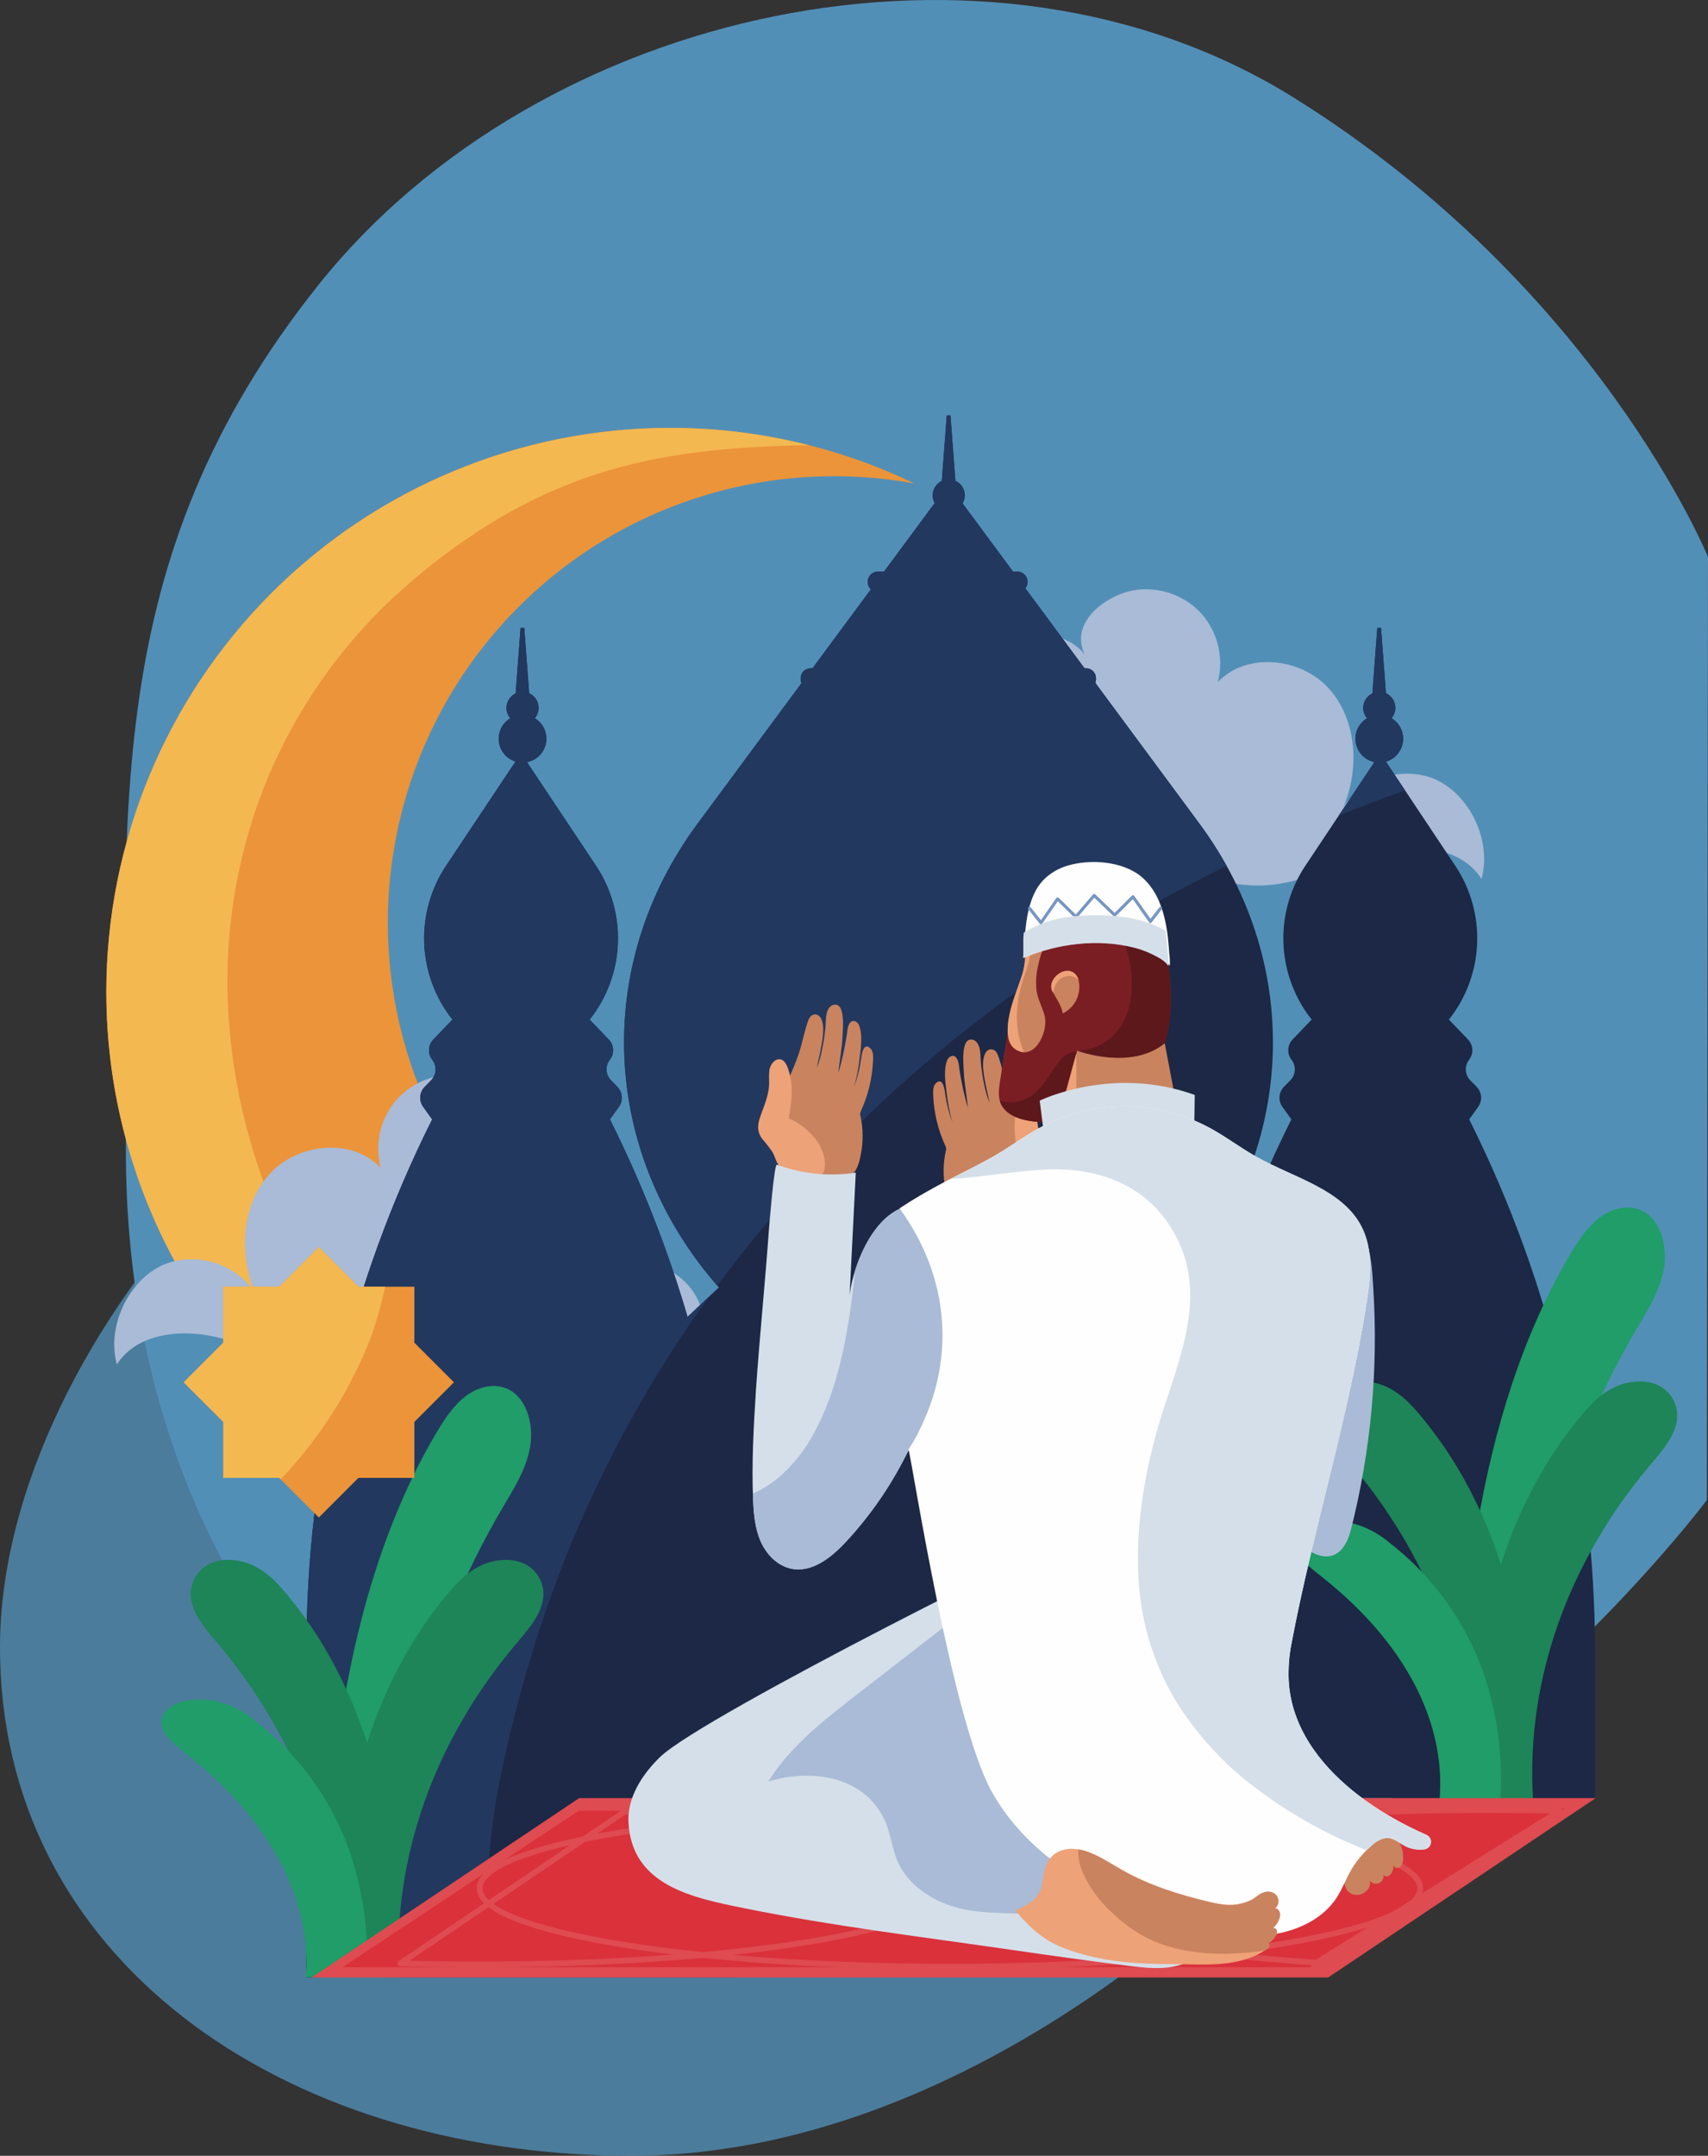 <svg xmlns="http://www.w3.org/2000/svg" xmlns:xlink="http://www.w3.org/1999/xlink" width="523.012" height="659.781" viewBox="0 0 523.012 659.781">
  <rect x="0" y="0" width="523.012" height="659.781" fill="#333333" stroke="none"/>
  <defs>
    <clipPath id="clip-path">
      <path id="Path_1558" data-name="Path 1558" d="M227.9-363.744a30.734,30.734,0,0,0,5.49-.066c-1.828.07-3.658.1-5.49.066" transform="translate(-227.902 363.81)" fill="none" clip-rule="evenodd"/>
    </clipPath>
    <clipPath id="clip-path-2">
      <path id="Path_1560" data-name="Path 1560" d="M222.818-167.5A136.621,136.621,0,0,1,86.2-304.123,136.621,136.621,0,0,1,222.818-440.745a137.453,137.453,0,0,1,24.6,2.213,171.961,171.961,0,0,0-74.79-17A172.632,172.632,0,0,0,0-282.9,172.632,172.632,0,0,0,172.632-110.266,172.7,172.7,0,0,0,336.41-228.2,136.485,136.485,0,0,1,222.818-167.5" transform="translate(0 455.53)" fill="none" clip-rule="evenodd"/>
    </clipPath>
    <clipPath id="clip-path-3">
      <path id="Path_1562" data-name="Path 1562" d="M92.065-154.243C75.794-172.317,61.72-192.5,52.089-214.891a181.571,181.571,0,0,1-14.9-65.453A163.254,163.254,0,0,1,47.96-344.793,160.172,160.172,0,0,1,84.6-400.464,187.5,187.5,0,0,1,114-423.977a151.615,151.615,0,0,1,35.75-17.288c21.1-6.9,43.271-8.62,65.354-8.988a172.955,172.955,0,0,0-42.47-5.276A172.632,172.632,0,0,0,0-282.9,172.669,172.669,0,0,0,146.829-112.187c-21.072-9.758-39.286-24.865-54.764-42.056" transform="translate(0 455.53)" fill="none" clip-rule="evenodd"/>
    </clipPath>
    <clipPath id="clip-path-4">
      <path id="Path_1564" data-name="Path 1564" d="M146.4-249.394a21.383,21.383,0,0,1,11.53,19.669c-.068,4.03-3.17,19.389-9.113,19.537,12.09-.3,26.189,2.277,31.852,12.963,2.3,4.342,3.037,9.789,6.872,12.864,4.682,3.753,11.7,2.082,16.879-.953a60.831,60.831,0,0,1-56.088,3.486c-3.155-1.438-6.191-3.151-9.463-4.3-11.317-3.978-23.815-.749-35.119,3.265s-22.809,8.88-34.78,8.1c-11.763-.761-22.438-6.886-33.82-9.953s-25.687-1.943-32.012,8c-3.4-12.117,4.246-27.622,16.444-31.318a23.67,23.67,0,0,1,25.687,9.053c-4.824-11.813-3.931-26.526,4.608-36.008s25.262-11.248,34-1.949A23.014,23.014,0,0,1,88.984-258a23.013,23.013,0,0,1,20.5-7.064c8.477,1.444,19.979,9.717,15.143,19.7,4.912-6.32,14.648-7.675,21.772-4.025" transform="translate(-2.329 265.371)" fill="none" clip-rule="evenodd"/>
    </clipPath>
    <clipPath id="clip-path-5">
      <path id="Path_1566" data-name="Path 1566" d="M269.151-392.13a21.384,21.384,0,0,0-11.531,19.669c.068,4.03,3.171,19.389,9.114,19.537-12.091-.3-26.19,2.276-31.852,12.963-2.3,4.342-3.039,9.789-6.873,12.863-4.683,3.754-11.7,2.083-16.879-.953a60.83,60.83,0,0,0,56.089,3.487c3.155-1.437,6.191-3.151,9.462-4.3,11.317-3.979,23.815-.75,35.119,3.264s22.809,8.878,34.78,8.1c11.764-.761,22.438-6.886,33.82-9.953s25.687-1.944,32.011,8c3.4-12.118-4.245-27.622-16.442-31.318a23.667,23.667,0,0,0-25.687,9.053c4.822-11.813,3.93-26.526-4.609-36.008s-25.263-11.248-34-1.949a23.009,23.009,0,0,0-5.107-21.072,23.009,23.009,0,0,0-20.5-7.064c-8.478,1.444-19.979,9.716-15.144,19.7-4.913-6.321-14.648-7.675-21.771-4.025" transform="translate(-211.129 408.107)" fill="none" clip-rule="evenodd"/>
    </clipPath>
    <clipPath id="clip-path-6">
      <path id="Path_1568" data-name="Path 1568" d="M414.915-243.749h0l2.754-3.855a4.762,4.762,0,0,0-.458-6.086l-2-2.057a4.763,4.763,0,0,1-.341-6.242,4.763,4.763,0,0,0-.325-6.223l-5.842-6.086a40.013,40.013,0,0,0,1.951-47.07l-21.25-31.875a7.307,7.307,0,0,0,5.285-7.018,7.3,7.3,0,0,0-3.561-6.266,4.877,4.877,0,0,0,1.179-3.163,4.919,4.919,0,0,0-2.887-4.474l-1.506-20h-1.143l-1.509,20.044a4.914,4.914,0,0,0-2.808,4.43,4.883,4.883,0,0,0,1.179,3.163,7.3,7.3,0,0,0-3.561,6.266,7.309,7.309,0,0,0,5.808,7.152l-21.159,31.741a40.012,40.012,0,0,0,1.951,47.07l-5.843,6.086a4.763,4.763,0,0,0-.324,6.223,4.762,4.762,0,0,1-.343,6.242l-2,2.057a4.764,4.764,0,0,0-.457,6.086l2.753,3.855a364.27,364.27,0,0,0-24.043,61.391l-10.62-9.965c36.133-41.014,38.771-98.343,6.531-141.911l-31.917-43.128a3.038,3.038,0,0,0,.22-1.124v-.287a3.042,3.042,0,0,0-3.041-3.042h-.476L279.01-406.287a3.164,3.164,0,0,0,.684-1.952,3.186,3.186,0,0,0-3.185-3.186h-1.3l-15.423-20.841a4.876,4.876,0,0,0,.68-2.457,4.917,4.917,0,0,0-2.887-4.473l-1.505-20h-1.145l-1.509,20.043a4.915,4.915,0,0,0-2.807,4.43,4.875,4.875,0,0,0,.623,2.352l-15.5,20.946H233.9a3.185,3.185,0,0,0-3.186,3.186,3.174,3.174,0,0,0,.971,2.284l-17.863,24.139h-.59a3.042,3.042,0,0,0-3.042,3.042v.287a3.022,3.022,0,0,0,.261,1.224l-31.843,43.029c-32.241,43.568-29.6,100.9,6.531,141.911l-9.581,8.991a364.229,364.229,0,0,0-23.76-60.417l2.754-3.855a4.763,4.763,0,0,0-.458-6.086l-2-2.057a4.763,4.763,0,0,1-.341-6.242,4.764,4.764,0,0,0-.324-6.223l-5.843-6.086a40.012,40.012,0,0,0,1.951-47.07L126.4-353.087a7.307,7.307,0,0,0,5.941-7.175,7.3,7.3,0,0,0-3.561-6.266,4.877,4.877,0,0,0,1.178-3.163,4.919,4.919,0,0,0-2.887-4.474l-1.506-20h-1.143l-1.509,20.044a4.914,4.914,0,0,0-2.808,4.43,4.883,4.883,0,0,0,1.179,3.163,7.3,7.3,0,0,0-3.561,6.266,7.311,7.311,0,0,0,5.159,6.986l-21.271,31.908a40.013,40.013,0,0,0,1.951,47.07l-5.843,6.086a4.762,4.762,0,0,0-.324,6.223,4.763,4.763,0,0,1-.341,6.242l-2,2.057a4.763,4.763,0,0,0-.459,6.086l2.754,3.855A364.3,364.3,0,0,0,58.826-80.708v99.58H190.32V-28.855H350.184c-.225-.41-.448-3.086-.672-7.177H453.438V-80.708a364.285,364.285,0,0,0-38.523-163.041" transform="translate(-58.826 459.196)" fill="none" clip-rule="evenodd"/>
    </clipPath>
    <clipPath id="clip-path-7">
      <path id="Path_1570" data-name="Path 1570" d="M114.475-14.152c.685-19.829,5.253-39.527,10.5-58.6A371.778,371.778,0,0,1,175.9-183.186c2.058-3.024,4.178-6.007,6.323-8.971l-6.668,6.258a364.229,364.229,0,0,0-23.76-60.417l2.754-3.855a4.763,4.763,0,0,0-.458-6.086l-2-2.057a4.763,4.763,0,0,1-.341-6.242,4.764,4.764,0,0,0-.324-6.223l-5.843-6.086a40.012,40.012,0,0,0,1.951-47.07L126.4-355.654a7.307,7.307,0,0,0,5.941-7.175,7.3,7.3,0,0,0-3.561-6.266,4.877,4.877,0,0,0,1.178-3.163,4.919,4.919,0,0,0-2.887-4.474l-1.506-20h-1.143l-1.509,20.044a4.914,4.914,0,0,0-2.808,4.43,4.883,4.883,0,0,0,1.179,3.163,7.3,7.3,0,0,0-3.561,6.266,7.311,7.311,0,0,0,5.159,6.986l-21.271,31.908a40.013,40.013,0,0,0,1.951,47.07l-5.843,6.086a4.762,4.762,0,0,0-.324,6.223,4.763,4.763,0,0,1-.341,6.242l-2,2.057a4.763,4.763,0,0,0-.459,6.086l2.754,3.855A364.3,364.3,0,0,0,58.826-83.275V16.3H114.2c.207-10.172-.074-20.387.274-30.456" transform="translate(-58.826 396.733)" fill="none" clip-rule="evenodd"/>
    </clipPath>
    <clipPath id="clip-path-8">
      <path id="Path_1572" data-name="Path 1572" d="M258.476-272.324a442.286,442.286,0,0,1,78.316-49.034,118.812,118.812,0,0,0-8.3-12.876l-31.917-43.128a3.038,3.038,0,0,0,.22-1.124v-.287a3.042,3.042,0,0,0-3.041-3.042h-.476l-18.109-24.471a3.164,3.164,0,0,0,.684-1.952,3.186,3.186,0,0,0-3.185-3.186h-1.3l-15.423-20.841a4.876,4.876,0,0,0,.68-2.457,4.917,4.917,0,0,0-2.887-4.473l-1.505-20h-1.145l-1.509,20.043a4.915,4.915,0,0,0-2.807,4.43,4.875,4.875,0,0,0,.623,2.352l-15.5,20.946h-1.834a3.185,3.185,0,0,0-3.186,3.186,3.174,3.174,0,0,0,.971,2.284l-17.863,24.139h-.59a3.042,3.042,0,0,0-3.042,3.042v.287a3.022,3.022,0,0,0,.261,1.224l-31.843,43.029c-32.09,43.363-29.615,100.35,6.033,141.324a420.042,420.042,0,0,1,77.675-79.414" transform="translate(-152.282 459.196)" fill="none" clip-rule="evenodd"/>
    </clipPath>
    <clipPath id="clip-path-9">
      <path id="Path_1574" data-name="Path 1574" d="M373.4-355.677l-10.928,16.393q10.079-4.071,20.312-7.737l-5.859-8.79a7.307,7.307,0,0,0,5.285-7.018,7.3,7.3,0,0,0-3.561-6.266,4.877,4.877,0,0,0,1.179-3.163,4.919,4.919,0,0,0-2.887-4.474l-1.506-20h-1.143l-1.509,20.044a4.914,4.914,0,0,0-2.808,4.43,4.883,4.883,0,0,0,1.179,3.163,7.3,7.3,0,0,0-3.561,6.266,7.309,7.309,0,0,0,5.808,7.152" transform="translate(-362.476 396.733)" fill="none" clip-rule="evenodd"/>
    </clipPath>
    <clipPath id="clip-path-10">
      <path id="Path_1581" data-name="Path 1581" d="M397.932-44.877H464.66V-226.358H397.932Z" transform="translate(-397.932 226.358)" fill="none"/>
    </clipPath>
    <clipPath id="clip-path-11">
      <rect id="Rectangle_1270" data-name="Rectangle 1270" width="68.712" height="183.233" fill="none"/>
    </clipPath>
    <clipPath id="clip-path-12">
      <path id="Path_1577" data-name="Path 1577" d="M454.455-225.082c-4.126-2.339-9.287-1.252-13.177,1.549s-6.738,7.071-9.3,11.386c-14.567,24.523-23.523,53.509-28.568,83.5-4.7,27.94-6.007,56.749-5.3,83.624,0,.05,0,.1.005.149h18.62c-.016-.435-.03-.872-.045-1.306-1.84-50.319,10.816-101.178,35.621-143.151,3.35-5.67,7-11.388,8.236-18.047s-.685-14.629-6.1-17.7" transform="translate(-397.932 226.358)" fill="none" clip-rule="evenodd"/>
    </clipPath>
    <clipPath id="clip-path-13">
      <path id="Path_1576" data-name="Path 1576" d="M397-44.808h67.671V-227H397Z" transform="translate(-397 227)" fill="none"/>
    </clipPath>
    <clipPath id="clip-path-14">
      <path id="Path_1580" data-name="Path 1580" d="M458.055-174.342c-4.125-1.643-9.287-.879-13.177,1.087s-6.737,4.966-9.3,8c-14.568,17.22-23.525,37.574-28.569,58.63-4.7,19.621-6.007,39.85-5.294,58.722.01.307.028.617.045.928h18.619c-.023-.581-.054-1.162-.085-1.741-1.839-35.334,10.817-71.048,35.621-100.52,3.351-3.982,7-8,8.237-12.673a10.341,10.341,0,0,0-6.1-12.43" transform="translate(-401.532 175.238)" fill="none" clip-rule="evenodd"/>
    </clipPath>
    <clipPath id="clip-path-16">
      <path id="Path_1583" data-name="Path 1583" d="M402.552-48.719c-.03.579-.062,1.16-.085,1.741h18.62c.017-.31.032-.62.045-.928.713-18.872-.593-39.1-5.294-58.722-5.046-21.056-14-41.411-28.569-58.63-2.564-3.031-5.412-6.03-9.3-8s-9.051-2.73-13.177-1.087a10.342,10.342,0,0,0-6.1,12.43c1.24,4.677,4.886,8.691,8.236,12.673,24.805,29.472,37.461,65.186,35.622,100.52" transform="translate(-358.332 175.238)" fill="none" clip-rule="evenodd"/>
    </clipPath>
    <clipPath id="clip-path-17">
      <path id="Path_1585" data-name="Path 1585" d="M393.911-49.257c-.016.2-.029.4-.043.592h18.618c0-.015,0-.031,0-.047A100.459,100.459,0,0,0,407.2-88.135,87.006,87.006,0,0,0,378.628-127.5a30.141,30.141,0,0,0-9.3-5.369,24.328,24.328,0,0,0-13.177-.73c-5.411,1.448-7.335,5.2-6.095,8.345s4.885,5.834,8.236,8.508c24.8,19.788,37.46,43.765,35.621,67.486" transform="translate(-349.692 134.198)" fill="none" clip-rule="evenodd"/>
    </clipPath>
    <clipPath id="clip-path-18">
      <path id="Path_1587" data-name="Path 1587" d="M120.966-172.615c-4.126-2.34-9.287-1.252-13.177,1.549s-6.738,7.071-9.3,11.386c-14.567,24.522-23.524,53.509-28.568,83.5-4.681,27.818-5.995,56.5-5.3,83.268H83.232c-.01-.267-.019-.535-.027-.8-1.84-50.319,10.816-101.178,35.62-143.151,3.351-5.67,7-11.388,8.236-18.048s-.684-14.629-6.095-17.7" transform="translate(-64.444 173.892)" fill="none" clip-rule="evenodd"/>
    </clipPath>
    <clipPath id="clip-path-19">
      <path id="Path_1589" data-name="Path 1589" d="M124.566-121.875c-4.125-1.643-9.287-.88-13.178,1.087s-6.736,4.966-9.3,8c-14.568,17.22-23.525,37.574-28.57,58.63-4.7,19.621-6.006,39.85-5.294,58.721.005.141.015.283.021.424h18.62c-.021-.412-.04-.825-.061-1.236C84.965-31.586,97.621-67.3,122.425-96.773c3.351-3.981,7-8,8.236-12.672a10.339,10.339,0,0,0-6.095-12.43" transform="translate(-68.043 122.771)" fill="none" clip-rule="evenodd"/>
    </clipPath>
    <clipPath id="clip-path-20">
      <path id="Path_1591" data-name="Path 1591" d="M69.062,3.748q-.031.617-.06,1.236h18.62c.006-.141.016-.283.021-.424.712-18.871-.594-39.1-5.294-58.721-5.046-21.056-14-41.411-28.57-58.63-2.564-3.031-5.411-6.03-9.3-8s-9.052-2.73-13.178-1.087a10.34,10.34,0,0,0-6.095,12.43c1.24,4.677,4.885,8.691,8.236,12.672C58.245-67.3,70.9-31.586,69.062,3.748" transform="translate(-24.843 122.771)" fill="none" clip-rule="evenodd"/>
    </clipPath>
    <clipPath id="clip-path-21">
      <path id="Path_1593" data-name="Path 1593" d="M60.422,3.21c0,.029,0,.058-.005.087H79.023a100.32,100.32,0,0,0-5.316-38.965A87.016,87.016,0,0,0,45.138-75.032a30.167,30.167,0,0,0-9.3-5.368,24.319,24.319,0,0,0-13.177-.73c-5.412,1.448-7.335,5.2-6.1,8.345s4.886,5.834,8.237,8.507c24.8,19.788,37.46,43.766,35.62,67.487" transform="translate(-16.203 81.731)" fill="none" clip-rule="evenodd"/>
    </clipPath>
    <clipPath id="clip-path-22">
      <path id="Path_1595" data-name="Path 1595" d="M142.286-52.736l-81.92,54.9H371.645l81.921-54.9H142.286" transform="translate(-60.366 52.736)" fill="none" clip-rule="evenodd"/>
    </clipPath>
    <clipPath id="clip-path-23">
      <path id="Path_1597" data-name="Path 1597" d="M141.8-48.979,69.484-1.118H365.732L443.7-49.7,141.8-48.979" transform="translate(-69.484 49.7)" fill="none" clip-rule="evenodd"/>
    </clipPath>
    <clipPath id="clip-path-24">
      <path id="Path_1600" data-name="Path 1600" d="M372.2-27.589a2.4,2.4,0,0,0,2.9.76,2.4,2.4,0,0,0,1.24-2.734,1.113,1.113,0,0,0,1.392.656,2.2,2.2,0,0,0,1.22-1.144,4.54,4.54,0,0,0,.521-2.5,1.126,1.126,0,0,0,1.2,1.065,1.759,1.759,0,0,0,1.389-1.025,4.271,4.271,0,0,0,.352-1.76,9.158,9.158,0,0,0-2.735-7.079,39.607,39.607,0,0,0-6.579-5.967,15.2,15.2,0,0,0-9.781-2.9c-2.676.258-5.508,1.839-6.053,4.47a6.92,6.92,0,0,0,1.161,4.825c1.2,2.006,2.845,3.708,4.153,5.644a12.545,12.545,0,0,1,1.624,3.249,9.9,9.9,0,0,1,.2,3.531,6.215,6.215,0,0,0,.841,3.859,3.7,3.7,0,0,0,3.033,1.442,4.4,4.4,0,0,0,3.077-1.442,3.071,3.071,0,0,0,.843-2.947" transform="translate(-357.177 50.273)" fill="none" clip-rule="evenodd"/>
    </clipPath>
    <clipPath id="clip-path-25">
      <path id="Path_1602" data-name="Path 1602" d="M271.46-2.888c11.662,1.7,23.334,3.315,35.021,4.778,5.515.69,11.248,1.346,16.523-.4,6.438-2.134,11.318-7.657,14.144-13.823,3.318-7.238,4.713-15.937,5.38-23.841,1.919-22.735-4.9-45.068-14.62-65.981-6.25-13.438-9.5-35.285-30.888-30.943-6.264,1.271-120.586,58.441-133.707,71.052-5.828,5.6-10.049,12.644-9.746,19.815.832,19.687,19.91,23.377,35.515,26.53,27.265,5.509,54.885,8.813,82.377,12.815" transform="translate(-153.553 133.661)" fill="none" clip-rule="evenodd"/>
    </clipPath>
    <clipPath id="clip-path-26">
      <path id="Path_1604" data-name="Path 1604" d="M326.218-102.156c-6.25-13.438-9.5-35.285-30.888-30.943-14.463,2.935-23.578,13.25-34.729,21.9L221.422-80.79c-9.923,7.7-20.056,15.631-26.71,26.282,13-3.9,29.05-1.865,35.511,11.6,1.925,4.012,2.269,8.618,4.016,12.711,3.072,7.194,10.22,12,17.736,14.169,9.08,2.618,18.432,1.137,27.578,2.872a152.182,152.182,0,0,1,27.236,7.983,146.474,146.474,0,0,1,14.591,6.632c6.4-2.149,11.263-7.653,14.079-13.8,3.318-7.238,4.713-15.937,5.38-23.841,1.919-22.735-4.9-45.068-14.62-65.981" transform="translate(-194.712 133.661)" fill="none" clip-rule="evenodd"/>
    </clipPath>
    <clipPath id="clip-path-27">
      <path id="Path_1606" data-name="Path 1606" d="M225.284-273.036c-1.74-.943-2.2,2.746-2.325,3.875a39.892,39.892,0,0,1-2.188,8.513,50.493,50.493,0,0,0,1.812-9.329c.373-2.892.91-6.77-.167-9.567a2.294,2.294,0,0,0-1.093-1.283c-1.57-.743-2.28,1.13-2.466,2.314a90,90,0,0,1-2.809,13.408c.257-3.287,1.135-7.685,1.242-10.981.058-1.79,1.168-11.191-3.007-9.759a2.494,2.494,0,0,0-1.214,1.063c-.911,1.4-.838,3.291-.941,4.908-.233,3.662-1.246,9.833-2.714,13.229.694-3.641,2.537-9.889,1.813-13.61-.237-1.22-.865-2.745-2.342-2.731-1.389.014-1.925,1.36-2.3,2.472-1.036,3.084-1.616,6.282-2.619,9.365a75.362,75.362,0,0,1-3.567,8.638,26.7,26.7,0,0,0-2.047,17.649c.919,4.239,2.284,9.194,6.026,11.829,4.285,3.018,11.228,3.126,15.319-.352,2.091-1.779,2.741-4.159,3.212-6.768a28.518,28.518,0,0,0-.117-11.765,2.476,2.476,0,0,1-.1-.717,2.542,2.542,0,0,1,.283-.883,40.984,40.984,0,0,0,3.675-15.286c.055-1.306.162-2.939-.916-3.9a2.466,2.466,0,0,0-.451-.327Z" transform="translate(-197.69 285.992)" fill="none" clip-rule="evenodd"/>
    </clipPath>
    <clipPath id="clip-path-28">
      <path id="Path_1608" data-name="Path 1608" d="M211.346-241.872a14.766,14.766,0,0,0-1.354-2.63,21.156,21.156,0,0,0-4.059-4.453c-.337-.287-4.759-3.368-4.9-2.651,1.012-5.274,1.661-10.841-.366-15.985-.412-1.044-1.09-2.168-2.2-2.339a2.292,2.292,0,0,0-1.575.4,4.522,4.522,0,0,0-1.766,3.3c-.158,1.277-.007,2.572-.044,3.857-.09,3.1-1.257,6.02-2.327,8.89-1.057,2.838-1.752,5.22.178,7.885a46.879,46.879,0,0,1,3.151,4.03c.738,1.3,1.031,2.75,1.87,4.013a13.021,13.021,0,0,0,5.644,4.4c2.634,1.106,5.861,1.109,7.632-1.424,1.5-2.146,1.007-5.015.11-7.292" transform="translate(-191.721 269.95)" fill="none" clip-rule="evenodd"/>
    </clipPath>
    <clipPath id="clip-path-29">
      <path id="Path_1610" data-name="Path 1610" d="M244.129-262.454c-1.078.964-.97,2.6-.916,3.9a40.945,40.945,0,0,0,3.676,15.285,2.519,2.519,0,0,1,.282.883,2.445,2.445,0,0,1-.1.717,28.5,28.5,0,0,0-.117,11.765c.47,2.609,1.119,4.989,3.211,6.768,4.09,3.478,11.035,3.371,15.319.352,3.743-2.635,5.108-7.59,6.027-11.829a26.7,26.7,0,0,0-2.047-17.648A75.273,75.273,0,0,1,265.9-260.9c-1-3.083-1.585-6.281-2.619-9.364-.373-1.113-.91-2.459-2.3-2.473-1.477-.015-2.106,1.511-2.343,2.731-.724,3.72,1.119,9.97,1.814,13.61-1.468-3.4-2.481-9.568-2.714-13.23-.1-1.616-.032-3.5-.941-4.907a2.488,2.488,0,0,0-1.215-1.062c-4.174-1.431-3.064,7.969-3.006,9.759.107,3.3.984,7.695,1.242,10.98a90,90,0,0,1-2.81-13.408c-.185-1.185-.9-3.058-2.465-2.314a2.3,2.3,0,0,0-1.094,1.283c-1.075,2.8-.538,6.674-.166,9.567a50.492,50.492,0,0,0,1.81,9.329,39.954,39.954,0,0,1-2.188-8.513c-.121-1.129-.584-4.818-2.324-3.875a2.4,2.4,0,0,0-.452.328Z" transform="translate(-243.182 275.737)" fill="none" clip-rule="evenodd"/>
    </clipPath>
    <clipPath id="clip-path-30">
      <path id="Path_1612" data-name="Path 1612" d="M258.184-231.618a14.735,14.735,0,0,1,1.354-2.63A21.182,21.182,0,0,1,263.6-238.7c.336-.287,4.758-3.368,4.9-2.651-1.012-5.273-1.662-10.841.365-15.984.411-1.045,1.091-2.169,2.2-2.339a2.287,2.287,0,0,1,1.575.395,4.517,4.517,0,0,1,1.765,3.3c.159,1.277.008,2.572.045,3.857.09,3.1,1.257,6.021,2.327,8.891,1.057,2.838,1.752,5.219-.178,7.884a46.908,46.908,0,0,0-3.152,4.031c-.737,1.3-1.031,2.748-1.87,4.012a13.014,13.014,0,0,1-5.643,4.406c-2.634,1.1-5.862,1.109-7.633-1.424-1.5-2.147-1.007-5.016-.109-7.293" transform="translate(-257.334 259.696)" fill="none" clip-rule="evenodd"/>
    </clipPath>
    <clipPath id="clip-path-31">
      <path id="Path_1614" data-name="Path 1614" d="M211.769-272.776h0v0a0,0,0,0,1,0,0" transform="translate(-211.768 272.777)" fill="none" clip-rule="evenodd"/>
    </clipPath>
    <clipPath id="clip-path-32">
      <path id="Path_1616" data-name="Path 1616" d="M367.562-127.892c-.915,3.689-3.042,8.206-7.462,8.228-5.679.029-11.171-6.642-14.193-10.789a71.695,71.695,0,0,1-8.407-15.863,104.469,104.469,0,0,1-7.349-36.413c-.239-12.018,2-24.885,10.28-33.6,5.683-5.981,15.162-9.24,23.275-7.133,10.067,2.616,10.091,13.02,10.681,21.617a239.4,239.4,0,0,1-6.824,73.951" transform="translate(-330.135 224.103)" fill="none" clip-rule="evenodd"/>
    </clipPath>
    <clipPath id="clip-path-33">
      <path id="Path_1618" data-name="Path 1618" d="M249.615-175.77c3.663-10.713,6.8-21.977,5.495-33.221-.5-4.306-1.708-8.647-4.333-12.1s-6.854-5.879-11.174-5.529c-11.81.954-18.53,17.616-19.8,27.477q.94-18.679,1.879-37.36a49.079,49.079,0,0,1-24.173-2.434c-.815-.3-2.346,18.833-2.431,20-1.164,16.189-2.815,32.334-3.942,48.529-.7,11.339-1.4,22.7-.9,34.05.192,4.355.584,8.8,2.356,12.782s5.167,7.476,9.447,8.3c6.322,1.218,12.171-3.457,16.558-8.172a114.344,114.344,0,0,0,18.223-26.1c4.516-8.9,9.5-16.588,12.793-26.222" transform="translate(-190.068 238.94)" fill="none" clip-rule="evenodd"/>
    </clipPath>
    <clipPath id="clip-path-34">
      <path id="Path_1620" data-name="Path 1620" d="M255.105-209.477c-.5-4.306-1.708-8.647-4.333-12.1s-6.854-5.879-11.174-5.529c-9.146.738-15.237,10.9-18.11,20.024-.419,4.07-.891,8.133-1.487,12.182-1.872,12.733-4.756,25.729-10.882,37.158a46.667,46.667,0,0,1-11.152,14.124,34.975,34.975,0,0,1-7.8,4.855c.022.64.033,1.281.061,1.921.192,4.355.584,8.8,2.356,12.782s5.167,7.476,9.447,8.3c6.322,1.218,12.171-3.457,16.558-8.172a114.344,114.344,0,0,0,18.223-26.1c4.516-8.9,9.5-16.588,12.793-26.222,3.663-10.713,6.8-21.977,5.495-33.221" transform="translate(-190.172 227.138)" fill="none" clip-rule="evenodd"/>
    </clipPath>
    <clipPath id="clip-path-35">
      <path id="Path_1622" data-name="Path 1622" d="M307.008-266.238c7.35-9.927,9.229-25.423,5.3-37.019-1.795-5.3-5.269-10.184-10.2-12.834-6.188-3.327-14.243-3.464-20.83-1.353a16.237,16.237,0,0,0-7.02,4.08c-5.2,5.55-2.623,12.892-4.669,19.38-1.435,4.546-3.417,8.945-4.182,13.685a20.733,20.733,0,0,0,11.345,22.164c10.842,5.568,23.263,1.333,30.249-8.1" transform="translate(-265.126 318.846)" fill="none" clip-rule="evenodd"/>
    </clipPath>
    <clipPath id="clip-path-36">
      <path id="Path_1624" data-name="Path 1624" d="M278.436-260.228c-11.054-8.132-12.648-21.1-8.2-33.521a40.452,40.452,0,0,0,1.469-4.694,21.278,21.278,0,0,0,.341-5.244,37.134,37.134,0,0,1,.726-7.985c-3.164,5.246-1.361,11.653-3.172,17.394-1.435,4.546-3.417,8.945-4.182,13.685a20.733,20.733,0,0,0,11.345,22.164,22.228,22.228,0,0,0,15.582,1.838,19.5,19.5,0,0,1-13.9-3.636" transform="translate(-265.126 311.673)" fill="none" clip-rule="evenodd"/>
    </clipPath>
    <clipPath id="clip-path-37">
      <path id="Path_1626" data-name="Path 1626" d="M314.486-296.6a7,7,0,0,0-1.01-3.18c-2.418-3.385-6.479-5.724-10.116-7.6A21.288,21.288,0,0,0,294.308-310a29.052,29.052,0,0,0-9.812,1.7,15.669,15.669,0,0,0-6.641,3.644c-1.924,2.014-2.688,4.778-3.253,7.43a22.4,22.4,0,0,0-.513,8.216c.432,2.609,1.831,4.92,2.46,7.487,1.2,4.888-3.253,14.273-9.179,10.042-1.5-1.068-2.015-2.965-2.175-4.708-.733,3.885-1.342,7.794-1.863,11.713-.416,3.133-1.631,7.4.068,10.322,3.619,6.23,15.89,5.426,21.847,4.482a35.972,35.972,0,0,0,22.982-13.285c6.533-8.552,7.58-19.566,6.669-29.982-.033-.377-.069-.753-.107-1.13q-.116-1.128-.266-2.252c-.012-.094-.025-.187-.039-.281" transform="translate(-262.52 310.007)" fill="none" clip-rule="evenodd"/>
    </clipPath>
    <clipPath id="clip-path-38">
      <path id="Path_1628" data-name="Path 1628" d="M314.887-292.943c-.033-.377-.069-.753-.107-1.13q-.116-1.128-.266-2.252c-.012-.094-.025-.187-.039-.281a7,7,0,0,0-1.01-3.18c-2.418-3.385-6.479-5.724-10.116-7.6a23.708,23.708,0,0,0-6.665-2.375,18.959,18.959,0,0,1,4.9,7.925A32.662,32.662,0,0,1,302.4-284.4c-1.57,6.465-6.419,11.886-13.09,13.177-1.539.3-3.124.4-4.634.844a6.905,6.905,0,0,0-3.4,2.361c-2.42,2.9-4.069,6.392-6.729,9.093-2.7,2.744-6.819,4.455-10.664,3.583a9.43,9.43,0,0,1-1.1-.327,5.982,5.982,0,0,0,.6,1.512c3.619,6.23,15.89,5.426,21.847,4.482a35.969,35.969,0,0,0,22.982-13.285c6.533-8.552,7.58-19.566,6.669-29.982" transform="translate(-262.785 309.758)" fill="none" clip-rule="evenodd"/>
    </clipPath>
    <clipPath id="clip-path-39">
      <path id="Path_1630" data-name="Path 1630" d="M270.019-298.664c.18-.075.069-5.731.118-6.345.511-6.2,1.574-13.768,6.434-18.106a17.559,17.559,0,0,1,6.571-3.663c6.875-2.089,16.784-1.456,22.562,3.236,5.634,4.577,7.606,12.332,8.328,19.329.151,1.471.257,2.95.36,4.426a20.622,20.622,0,0,1,.181,3.593c-1.144-1.7-2.949-2.578-4.713-3.479a27.682,27.682,0,0,0-5.879-2.179c-11.1-2.78-23.433-1.252-33.962,3.189" transform="translate(-270.019 327.914)" fill="none" clip-rule="evenodd"/>
    </clipPath>
    <clipPath id="clip-path-40">
      <path id="Path_1633" data-name="Path 1633" d="M313.623-304.716c-.092-.882-.2-1.776-.337-2.675-.217-.073-6.794-5.6-24.705-4.812-12.513.551-17.228,4.643-18.721,5.249-.047.487-.091.969-.13,1.442-.05.613.062,6.27-.118,6.345,10.529-4.442,22.858-5.97,33.962-3.189a27.728,27.728,0,0,1,5.878,2.178c1.765.9,3.571,1.784,4.714,3.479a20.523,20.523,0,0,0-.181-3.593c-.1-1.474-.209-2.955-.361-4.426" transform="translate(-269.612 312.28)" fill="none" clip-rule="evenodd"/>
    </clipPath>
    <clipPath id="clip-path-41">
      <path id="Path_1635" data-name="Path 1635" d="M284.217-295.662c-2.464-1.027-5.455,1.137-6.145,3.5a3.323,3.323,0,0,0,.246,2.561c1.142,2.1,2.764,4.312,3.14,6.709a9.036,9.036,0,0,0,5.056-7.61c.133-1.916-.339-4.347-2.3-5.162" transform="translate(-277.925 295.923)" fill="none" clip-rule="evenodd"/>
    </clipPath>
    <clipPath id="clip-path-42">
      <path id="Path_1637" data-name="Path 1637" d="M279.476-292.1a4.574,4.574,0,0,1,4.164-2.254,3.872,3.872,0,0,1,2.638,1.309,3.7,3.7,0,0,0-2.061-2.613c-2.464-1.027-5.455,1.137-6.145,3.5a3.323,3.323,0,0,0,.246,2.561c.08.146.166.294.25.441a6.222,6.222,0,0,1,.908-2.946" transform="translate(-277.925 295.923)" fill="none" clip-rule="evenodd"/>
    </clipPath>
    <clipPath id="clip-path-43">
      <path id="Path_1639" data-name="Path 1639" d="M285.779-272.358s16.4,6.209,26.839-2.266l3.992,20.956s-13.9,9.105-37.221,4.792l6.39-23.482" transform="translate(-279.389 274.624)" fill="none" clip-rule="evenodd"/>
    </clipPath>
    <clipPath id="clip-path-44">
      <path id="Path_1641" data-name="Path 1641" d="M285.531-250.659c.028-2.6.016-5.2.024-7.8.015-4.351.049-8.7-.042-13.051L279.389-249c2.115.391,4.152.669,6.108.856.017-.837.025-1.675.034-2.511" transform="translate(-279.389 271.512)" fill="none" clip-rule="evenodd"/>
    </clipPath>
    <clipPath id="clip-path-45">
      <path id="Path_1643" data-name="Path 1643" d="M274.533-257.558S296.686-268.477,322-259.3l-.157,11.393s-19.623-9.969-46.048.316l-1.266-9.968" transform="translate(-274.533 262.971)" fill="none" clip-rule="evenodd"/>
    </clipPath>
    <clipPath id="clip-path-46">
      <path id="Path_1645" data-name="Path 1645" d="M376.172-43.525C365.151-51.4,355.828-61.939,353.16-74.937a36.757,36.757,0,0,1-.709-5.692,48.142,48.142,0,0,1,.884-11.133c6.627-34.962,17.523-69.164,23.012-104.35,1.223-7.84,2.068-16.253-1.656-23.335-5.927-11.273-20.591-14.78-31.994-21.148-5.516-3.08-10.485-7.028-16.168-9.817a55.445,55.445,0,0,0-48.614,0c-5.684,2.788-10.652,6.737-16.168,9.817-9.455,5.279-16.917,8.163-28.409,15.695,0,.022-.005.034-.009.056,16.486,22.657,17.481,50.119,2.74,73.74,1.562,6.711,13.445,83.032,25.389,104.6,12.05,21.757,35.207,32.723,57.247,41.7a29.682,29.682,0,0,0,10.163,2.358c6.949.412,13.993.8,20.809-.614s13.489-4.857,17.342-10.654c1.889-2.843,3.026-6.122,4.79-9.044a30.024,30.024,0,0,1,6.36-7.366,8.11,8.11,0,0,1,3.875-2.024c2.073-.327,3.949,1.217,5.617,2.2a9.944,9.944,0,0,0,6.261,1.251l.076-.006a2.321,2.321,0,0,0,.739-4.384c-.233-.117-.431-.211-.583-.279a101.74,101.74,0,0,1-17.982-10.155" transform="translate(-233.328 256.024)" fill="none" clip-rule="evenodd"/>
    </clipPath>
    <clipPath id="clip-path-47">
      <path id="Path_1647" data-name="Path 1647" d="M277.181-236.738c17.372-.869,33.07,5.428,40.892,21.87,9.3,19.558-1.6,39.863-6.8,58.909-3.725,13.623-6.01,27.773-5.5,41.928a81.527,81.527,0,0,0,11.421,39.771,97.953,97.953,0,0,0,23,25.589A140.835,140.835,0,0,0,370.773-30.5c1.628.723,3.272,1.412,4.922,2.083q.893-.881,1.864-1.711a8.115,8.115,0,0,1,3.875-2.024c2.073-.327,3.949,1.217,5.617,2.2a9.944,9.944,0,0,0,6.261,1.251l.076-.006a2.321,2.321,0,0,0,.739-4.384c-.233-.117-.431-.211-.583-.279a101.74,101.74,0,0,1-17.982-10.155C364.541-51.4,355.218-61.939,352.55-74.937a36.754,36.754,0,0,1-.709-5.693,48.138,48.138,0,0,1,.884-11.132c6.627-34.962,17.523-69.164,23.012-104.35,1.223-7.84,2.068-16.253-1.656-23.335-5.927-11.273-20.591-14.78-31.994-21.148-5.516-3.08-10.485-7.028-16.168-9.817a55.445,55.445,0,0,0-48.614,0c-5.684,2.788-10.652,6.737-16.168,9.817-4.56,2.547-8.659,4.538-12.967,6.76,9.705-.579,19.3-2.416,29.011-2.9" transform="translate(-248.17 256.024)" fill="none" clip-rule="evenodd"/>
    </clipPath>
    <clipPath id="clip-path-48">
      <path id="Path_1649" data-name="Path 1649" d="M290.285-36.642c3.564,1.449,6.774,3.626,10.131,5.506,8.088,4.529,17.032,7.328,26.048,9.48,3.261.779,6.692,1.474,9.93.6a15.408,15.408,0,0,0,3.339-1.166c1.227-.689,2.151-1.726,3.518-2.211a3.883,3.883,0,0,1,3.385.228,2.918,2.918,0,0,1,1.294,2.275,2.918,2.918,0,0,1-1.093,2.376c.818-.207,1.489.739,1.563,1.58.15,1.707-.981,3.251-2.176,4.479a.941.941,0,0,1,1.233.688,2.149,2.149,0,0,1-.354,1.544,6.543,6.543,0,0,1-2.443,2.423.688.688,0,0,1,.425.92,1.881,1.881,0,0,1-.783.831c-8.477,5.788-18.974,4.564-28.642,4.55-11.548-.019-22.486-.731-33.4-4.887-6.22-2.365-10.648-6.428-14.881-11.513,2.958-1.341,6.133-2.916,7.527-5.85,1.1-2.308.862-5.034,1.695-7.449,2.149-6.237,8.447-6.537,13.689-4.4" transform="translate(-267.374 37.837)" fill="none" clip-rule="evenodd"/>
    </clipPath>
    <clipPath id="clip-path-49">
      <path id="Path_1651" data-name="Path 1651" d="M287.1-30.907a36.515,36.515,0,0,0,8.859,12.347,44.7,44.7,0,0,0,11.295,8.169c10.907,5.3,23.725,5.365,35.608,3.722.228-.144.459-.273.684-.426a1.881,1.881,0,0,0,.783-.831.687.687,0,0,0-.425-.92,6.543,6.543,0,0,0,2.443-2.423,2.149,2.149,0,0,0,.354-1.544.941.941,0,0,0-1.233-.688c1.2-1.227,2.326-2.771,2.177-4.479-.075-.841-.745-1.788-1.564-1.58a2.918,2.918,0,0,0,1.093-2.376,2.918,2.918,0,0,0-1.294-2.275,3.883,3.883,0,0,0-3.385-.228c-1.367.485-2.29,1.522-3.518,2.211a15.408,15.408,0,0,1-3.339,1.166c-3.238.872-6.669.177-9.93-.6-9.016-2.152-17.96-4.951-26.048-9.48-3.357-1.88-6.567-4.057-10.131-5.506a16.5,16.5,0,0,0-3.687-1.029,16.762,16.762,0,0,0,1.257,6.77" transform="translate(-285.831 37.677)" fill="none" clip-rule="evenodd"/>
    </clipPath>
    <clipPath id="clip-path-50">
      <path id="Path_1653" data-name="Path 1653" d="M203.636-243.9h.195" transform="translate(-203.636 243.897)" fill="none" clip-rule="evenodd"/>
    </clipPath>
    <clipPath id="clip-path-51">
      <path id="Path_1655" data-name="Path 1655" d="M213.611-257.716v.087" transform="translate(-213.611 257.716)" fill="none" clip-rule="evenodd"/>
    </clipPath>
    <clipPath id="clip-path-52">
      <path id="Path_1657" data-name="Path 1657" d="M34.877-185.456,22.758-173.337l12.119,12.117v17.139H52.015l12.118,12.118,12.118-12.118H93.389v-17.139l12.119-12.117L93.389-185.455v-17.139H76.252L64.134-214.712,52.015-202.594H34.877v17.138" transform="translate(-22.758 214.712)" fill="none" clip-rule="evenodd"/>
    </clipPath>
    <clipPath id="clip-path-53">
      <path id="Path_1659" data-name="Path 1659" d="M34.877-144.081H52.015l.433.432a132.621,132.621,0,0,0,27.486-43.108,112.845,112.845,0,0,0,4.474-15.837H76.252L64.134-214.712,52.015-202.594H34.877v17.138L22.758-173.337l12.119,12.117v17.139" transform="translate(-22.758 214.712)" fill="none" clip-rule="evenodd"/>
    </clipPath>
    <clipPath id="clip-path-54">
      <path id="Path_1661" data-name="Path 1661" d="M402.948-375.788v.089" transform="translate(-402.948 375.788)" fill="none" clip-rule="evenodd"/>
    </clipPath>
  </defs>
  <g id="Group_7196" data-name="Group 7196" transform="translate(23.065 -143.824)">
    <path id="Path_1662" data-name="Path 1662" d="M392.151-23.327C485.4,34.746,519.04,117.291,519.04,117.291L518.687,405.9S411.867,549.016,277.481,548.07,34.565,451.075,34.565,298.757c0-102.054-8.539-180.162,59.044-264.815S298.9-81.4,392.151-23.327Z" transform="translate(-19.094 197)" fill="#528fb7"/>
    <path id="Path_1663" data-name="Path 1663" d="M248.283-39.887c106.253,2.794,169.295,98.11,169.295,98.11L417.3,238.405s-84.45,89.352-190.691,88.762S34.565,266.611,34.565,171.516,142.03-42.681,248.283-39.887Z" transform="translate(-57.631 476.435)" fill="#528fb7" opacity="0.8"/>
    <g id="Group_7178" data-name="Group 7178" transform="translate(9.494 730.162)">
      <g id="Group_7121" data-name="Group 7121" transform="translate(237.268 -359.89)" clip-path="url(#clip-path)">
        <path id="Path_1557" data-name="Path 1557" d="M226.9-364.81h7.572v2.3H226.9Z" transform="translate(-227.943 363.769)" fill="#a9bbd6"/>
      </g>
      <g id="Group_7122" data-name="Group 7122" transform="translate(0 -455.379)" clip-path="url(#clip-path-2)">
        <path id="Path_1559" data-name="Path 1559" d="M-1-456.53H337.492v347.346H-1Z" transform="translate(-0.041 455.489)" fill="#ec9439"/>
      </g>
      <g id="Group_7123" data-name="Group 7123" transform="translate(0 -455.379)" clip-path="url(#clip-path-3)">
        <path id="Path_1561" data-name="Path 1561" d="M-1-456.53H216.184V-111.1H-1Z" transform="translate(-0.041 455.489)" fill="#f4b850"/>
      </g>
      <g id="Group_7124" data-name="Group 7124" transform="translate(2.425 -257.405)" clip-path="url(#clip-path-4)">
        <path id="Path_1563" data-name="Path 1563" d="M-1-267.295H205.6v94.673H-1Z" transform="translate(-2.466 265.292)" fill="#a9bbd6"/>
      </g>
      <g id="Group_7125" data-name="Group 7125" transform="translate(219.806 -406.007)" clip-path="url(#clip-path-5)">
        <path id="Path_1565" data-name="Path 1565" d="M210.129-410.031h206.76v94.673H210.129Z" transform="translate(-211.17 408.028)" fill="#a9bbd6"/>
      </g>
      <g id="Group_7126" data-name="Group 7126" transform="translate(61.244 -459.196)" clip-path="url(#clip-path-6)">
        <path id="Path_1567" data-name="Path 1567" d="M57.826-460.2H454.52V19.954H57.826Z" transform="translate(-58.867 459.155)" fill="#1c2845"/>
      </g>
      <g id="Group_7127" data-name="Group 7127" transform="translate(61.244 -394.166)" clip-path="url(#clip-path-7)">
        <path id="Path_1569" data-name="Path 1569" d="M57.826-397.733H183.308V17.387H57.826Z" transform="translate(-58.867 396.692)" fill="#22385f"/>
      </g>
      <g id="Group_7128" data-name="Group 7128" transform="translate(158.541 -459.196)" clip-path="url(#clip-path-8)">
        <path id="Path_1571" data-name="Path 1571" d="M142.057-460.2h196.2v268.368h-196.2Z" transform="translate(-152.703 459.155)" fill="#22385f"/>
      </g>
      <g id="Group_7129" data-name="Group 7129" transform="translate(377.373 -394.166)" clip-path="url(#clip-path-9)">
        <path id="Path_1573" data-name="Path 1573" d="M361.476-397.733H383.87V-338.2H361.476Z" transform="translate(-362.517 396.692)" fill="#22385f"/>
      </g>
      <g id="Group_7136" data-name="Group 7136" transform="translate(414.285 -216.789)" clip-path="url(#clip-path-10)">
        <g id="Group_7135" data-name="Group 7135" transform="translate(-0.97 -1.709)" style="isolation: isolate">
          <g id="Group_7134" data-name="Group 7134" clip-path="url(#clip-path-11)">
            <g id="Group_7131" data-name="Group 7131" transform="translate(0.97 1.709)" clip-path="url(#clip-path-12)">
              <g id="Group_7130" data-name="Group 7130" transform="translate(-0.97 -0.668)" clip-path="url(#clip-path-13)">
                <path id="Path_1575" data-name="Path 1575" d="M396.422-228h66.471V-43.769H396.422Z" transform="translate(-397.024 226.959)" fill="#209d68"/>
              </g>
            </g>
            <g id="Group_7133" data-name="Group 7133" transform="translate(4.719 54.93)" clip-path="url(#clip-path-14)">
              <g id="Group_7132" data-name="Group 7132" transform="translate(-4.719 -53.889)" clip-path="url(#clip-path-13)">
                <path id="Path_1578" data-name="Path 1578" d="M400.022-176.955h65.566V-45.866H400.022Z" transform="translate(-396.876 229.057)" fill="#1d8557"/>
              </g>
            </g>
          </g>
        </g>
      </g>
      <g id="Group_7137" data-name="Group 7137" transform="translate(373.058 -163.568)" clip-path="url(#clip-path-16)">
        <path id="Path_1582" data-name="Path 1582" d="M356.489-176.955h66.472V-45.866H356.489Z" transform="translate(-358.407 175.167)" fill="#1d8557"/>
      </g>
      <g id="Group_7138" data-name="Group 7138" transform="translate(364.063 -120.842)" clip-path="url(#clip-path-17)">
        <path id="Path_1584" data-name="Path 1584" d="M347.849-135.679H414.32v88.116H347.849Z" transform="translate(-349.768 134.137)" fill="#209d68"/>
      </g>
      <g id="Group_7139" data-name="Group 7139" transform="translate(67.092 -162.167)" clip-path="url(#clip-path-18)">
        <path id="Path_1586" data-name="Path 1586" d="M62.945-175.913H129.4V8.209H62.945Z" transform="translate(-64.506 173.809)" fill="#209d68"/>
      </g>
      <g id="Group_7140" data-name="Group 7140" transform="translate(70.839 -108.945)" clip-path="url(#clip-path-19)">
        <path id="Path_1588" data-name="Path 1588" d="M66.533-124.488H133V6.1H66.533Z" transform="translate(-68.105 122.701)" fill="#1d8557"/>
      </g>
      <g id="Group_7141" data-name="Group 7141" transform="translate(25.864 -108.945)" clip-path="url(#clip-path-20)">
        <path id="Path_1590" data-name="Path 1590" d="M23-124.488H89.471V6.1H23Z" transform="translate(-24.918 122.701)" fill="#1d8557"/>
      </g>
      <g id="Group_7142" data-name="Group 7142" transform="translate(16.868 -66.219)" clip-path="url(#clip-path-21)">
        <path id="Path_1592" data-name="Path 1592" d="M14.36-83.213H80.794V4.4H14.36Z" transform="translate(-16.278 81.67)" fill="#209d68"/>
      </g>
      <g id="Group_7143" data-name="Group 7143" transform="translate(62.847 -36.032)" clip-path="url(#clip-path-22)">
        <path id="Path_1594" data-name="Path 1594" d="M59.366-53.736H454.647V3.249H59.366Z" transform="translate(-60.407 52.695)" fill="#de4b50"/>
      </g>
      <g id="Group_7144" data-name="Group 7144" transform="translate(72.34 -32.871)" clip-path="url(#clip-path-23)">
        <path id="Path_1596" data-name="Path 1596" d="M68.484-50.7H444.779V-.036H68.484Z" transform="translate(-69.525 49.659)" fill="#da313b"/>
      </g>
      <g id="Group_7145" data-name="Group 7145" transform="translate(90.03 -32.38)">
        <path id="Path_1598" data-name="Path 1598" d="M312.305,23.963c0,13.235-64.477,23.965-144.012,23.965S24.281,37.2,24.281,23.963,88.758,0,168.293,0,312.305,10.729,312.305,23.963ZM68.643.517c57.6,3.135,99.217,12.15,99.217,22.782,0,13.235-64.476,23.963-144.012,23.963-8.124,0-16.091-.111-23.847-.326ZM280.559,46.689c-53.662-3.484-92.517-12.563-92.517-22.726C188.042,10.729,252.518,0,332.054,0c6.736,0,16.531.05,23.021.2Z" fill="none" stroke="#de4b50" stroke-linecap="round" stroke-linejoin="round" stroke-width="1.772"/>
      </g>
      <g id="Group_7146" data-name="Group 7146" transform="translate(371.856 -33.468)" clip-path="url(#clip-path-24)">
        <path id="Path_1599" data-name="Path 1599" d="M355.938-51.543h27.683V-22.08H355.938Z" transform="translate(-357.228 50.221)" fill="#ca835f"/>
      </g>
      <g id="Group_7147" data-name="Group 7147" transform="translate(159.864 -120.283)" clip-path="url(#clip-path-25)">
        <path id="Path_1601" data-name="Path 1601" d="M152.277-138.292H345.542V4.467H152.277Z" transform="translate(-153.606 133.471)" fill="#d5dfe9"/>
      </g>
      <g id="Group_7148" data-name="Group 7148" transform="translate(202.714 -120.283)" clip-path="url(#clip-path-26)">
        <path id="Path_1603" data-name="Path 1603" d="M193.712-138.292H343.839V2.694H193.712Z" transform="translate(-194.753 133.471)" fill="#a9bbd6"/>
      </g>
      <g id="Group_7149" data-name="Group 7149" transform="translate(205.814 -278.874)" clip-path="url(#clip-path-27)">
        <path id="Path_1605" data-name="Path 1605" d="M196.03-288.225h31.893v59.451H196.03Z" transform="translate(-197.758 285.9)" fill="#ca835f"/>
      </g>
      <g id="Group_7150" data-name="Group 7150" transform="translate(199.6 -262.173)" clip-path="url(#clip-path-28)">
        <path id="Path_1607" data-name="Path 1607" d="M190.036-271.011h23.81v40.049h-23.81Z" transform="translate(-191.79 269.907)" fill="#eea277"/>
      </g>
      <g id="Group_7151" data-name="Group 7151" transform="translate(253.176 -268.197)" clip-path="url(#clip-path-29)">
        <path id="Path_1609" data-name="Path 1609" d="M242.057-277.97H273.95v59.45H242.057Z" transform="translate(-243.228 275.645)" fill="#ca835f"/>
      </g>
      <g id="Group_7152" data-name="Group 7152" transform="translate(267.909 -251.497)" clip-path="url(#clip-path-30)">
        <path id="Path_1611" data-name="Path 1611" d="M255.815-260.757h23.81v40.05h-23.81Z" transform="translate(-257.396 259.652)" fill="#eea277"/>
      </g>
      <g id="Group_7153" data-name="Group 7153" transform="translate(220.471 -265.116)" clip-path="url(#clip-path-31)">
        <path id="Path_1613" data-name="Path 1613" d="M210.768-273.777h2.083v2.085h-2.083Z" transform="translate(-211.809 272.736)" fill="#ca835f"/>
      </g>
      <g id="Group_7154" data-name="Group 7154" transform="translate(343.702 -214.441)" clip-path="url(#clip-path-32)">
        <path id="Path_1615" data-name="Path 1615" d="M328.921-226.51h48.262V-118.5H328.921Z" transform="translate(-330.185 224.004)" fill="#a9bbd6"/>
      </g>
      <g id="Group_7155" data-name="Group 7155" transform="translate(197.879 -229.889)" clip-path="url(#clip-path-33)">
        <path id="Path_1617" data-name="Path 1617" d="M188.751-240.224h68.76v127.262h-68.76Z" transform="translate(-190.122 238.888)" fill="#d5dfe9"/>
      </g>
      <g id="Group_7156" data-name="Group 7156" transform="translate(197.987 -217.601)" clip-path="url(#clip-path-34)">
        <path id="Path_1619" data-name="Path 1619" d="M189.172-228.442h68.322v115H189.172Z" transform="translate(-190.213 227.085)" fill="#a9bbd6"/>
      </g>
      <g id="Group_7157" data-name="Group 7157" transform="translate(276.022 -313.078)" clip-path="url(#clip-path-35)">
        <path id="Path_1621" data-name="Path 1621" d="M262.959-320.527h54.409v69.069H262.959Z" transform="translate(-265.215 318.777)" fill="#ca835f"/>
      </g>
      <g id="Group_7158" data-name="Group 7158" transform="translate(276.022 -305.61)" clip-path="url(#clip-path-36)">
        <path id="Path_1623" data-name="Path 1623" d="M262.959-312.673h30.512v58.392H262.959Z" transform="translate(-265.215 311.632)" fill="#eea277"/>
      </g>
      <g id="Group_7159" data-name="Group 7159" transform="translate(273.309 -303.876)" clip-path="url(#clip-path-37)">
        <path id="Path_1625" data-name="Path 1625" d="M260.732-311.1h56.191v64.263H260.732Z" transform="translate(-262.594 309.963)" fill="#7b1e24"/>
      </g>
      <g id="Group_7160" data-name="Group 7160" transform="translate(273.585 -303.617)" clip-path="url(#clip-path-38)">
        <path id="Path_1627" data-name="Path 1627" d="M261.785-310.758H316.88v63.912H261.785Z" transform="translate(-262.826 309.717)" fill="#5d181c"/>
      </g>
      <g id="Group_7161" data-name="Group 7161" transform="translate(281.116 -322.519)" clip-path="url(#clip-path-39)">
        <path id="Path_1629" data-name="Path 1629" d="M269.019-329.83h46.765v34.755H269.019Z" transform="translate(-270.06 327.836)" fill="#fffefe"/>
      </g>
      <g id="Group_7162" data-name="Group 7162" transform="translate(282.683 -312.281)">
        <path id="Path_1631" data-name="Path 1631" d="M40.163,3.912l-3.13,4.042L31.688.39,26.081,6,19.82,0,14.213,6.519,8.607,1.043l-5.086,7.3L0,3.912" fill="none" stroke="#7796c1" stroke-linecap="round" stroke-linejoin="round" stroke-width="0.95"/>
      </g>
      <g id="Group_7163" data-name="Group 7163" transform="translate(280.692 -306.242)" clip-path="url(#clip-path-40)">
        <path id="Path_1632" data-name="Path 1632" d="M268.612-313.963h46.766v18.375H268.612Z" transform="translate(-269.653 312.211)" fill="#d5dfe9"/>
      </g>
      <g id="Group_7164" data-name="Group 7164" transform="translate(289.346 -289.214)" clip-path="url(#clip-path-41)">
        <path id="Path_1634" data-name="Path 1634" d="M276.823-297.658h10.911v15.881H276.823Z" transform="translate(-277.97 295.852)" fill="#ca835f"/>
      </g>
      <g id="Group_7165" data-name="Group 7165" transform="translate(289.346 -289.214)" clip-path="url(#clip-path-42)">
        <path id="Path_1636" data-name="Path 1636" d="M276.823-297.658h10.542v9.613H276.823Z" transform="translate(-277.97 295.852)" fill="#eea277"/>
      </g>
      <g id="Group_7166" data-name="Group 7166" transform="translate(290.871 -267.039)" clip-path="url(#clip-path-43)">
        <path id="Path_1638" data-name="Path 1638" d="M278.389-275.624h39.3v32.144h-39.3Z" transform="translate(-279.43 274.583)" fill="#ca835f"/>
      </g>
      <g id="Group_7167" data-name="Group 7167" transform="translate(290.871 -263.799)" clip-path="url(#clip-path-44)">
        <path id="Path_1640" data-name="Path 1640" d="M278.389-272.512h8.3v25.446h-8.3Z" transform="translate(-279.43 271.471)" fill="#eea277"/>
      </g>
      <g id="Group_7168" data-name="Group 7168" transform="translate(285.815 -254.907)" clip-path="url(#clip-path-45)">
        <path id="Path_1642" data-name="Path 1642" d="M273.533-269.26h49.553v22.97H273.533Z" transform="translate(-274.574 262.713)" fill="#d5dfe9"/>
      </g>
      <g id="Group_7169" data-name="Group 7169" transform="translate(242.917 -247.674)" clip-path="url(#clip-path-46)">
        <path id="Path_1644" data-name="Path 1644" d="M232.328-258.832H397.875V-.492H232.328Z" transform="translate(-233.369 255.908)" fill="#fffefe"/>
      </g>
      <g id="Group_7170" data-name="Group 7170" transform="translate(258.369 -247.674)" clip-path="url(#clip-path-47)">
        <path id="Path_1646" data-name="Path 1646" d="M247.17-258.832H397.265V-27.258H247.17Z" transform="translate(-248.211 255.908)" fill="#d5dfe9"/>
      </g>
      <g id="Group_7171" data-name="Group 7171" transform="translate(278.362 -20.52)" clip-path="url(#clip-path-48)">
        <path id="Path_1648" data-name="Path 1648" d="M266.374-39.737h83.258V-.179H266.374Z" transform="translate(-267.415 37.758)" fill="#eea277"/>
      </g>
      <g id="Group_7172" data-name="Group 7172" transform="translate(297.578 -20.354)" clip-path="url(#clip-path-49)">
        <path id="Path_1650" data-name="Path 1650" d="M284.762-38.677h64.114V-3.943H284.762Z" transform="translate(-285.875 37.636)" fill="#ca835f"/>
      </g>
      <g id="Group_7173" data-name="Group 7173" transform="translate(212.005 -235.049)" clip-path="url(#clip-path-50)">
        <path id="Path_1652" data-name="Path 1652" d="M202.636-244.9h2.277v2h-2.277Z" transform="translate(-203.677 243.897)" fill="#eea277"/>
      </g>
      <g id="Group_7174" data-name="Group 7174" transform="translate(222.39 -249.436)" clip-path="url(#clip-path-51)">
        <path id="Path_1654" data-name="Path 1654" d="M212.611-258.716h2v2.17h-2Z" transform="translate(-213.611 257.675)" fill="#ca835f"/>
      </g>
      <g id="Group_7175" data-name="Group 7175" transform="translate(23.693 -204.665)" clip-path="url(#clip-path-52)">
        <path id="Path_1656" data-name="Path 1656" d="M21.758-215.712h84.833v84.832H21.758Z" transform="translate(-22.799 214.671)" fill="#ec9439"/>
      </g>
      <g id="Group_7176" data-name="Group 7176" transform="translate(23.693 -204.665)" clip-path="url(#clip-path-53)">
        <path id="Path_1658" data-name="Path 1658" d="M21.758-215.712H85.49v73.145H21.758Z" transform="translate(-22.799 214.671)" fill="#f4b850"/>
      </g>
      <g id="Group_7177" data-name="Group 7177" transform="translate(419.508 -372.36)" clip-path="url(#clip-path-54)">
        <path id="Path_1660" data-name="Path 1660" d="M401.948-376.788h2v2.171h-2Z" transform="translate(-402.948 375.747)" fill="#a9bbd6"/>
      </g>
    </g>
  </g>
</svg>
